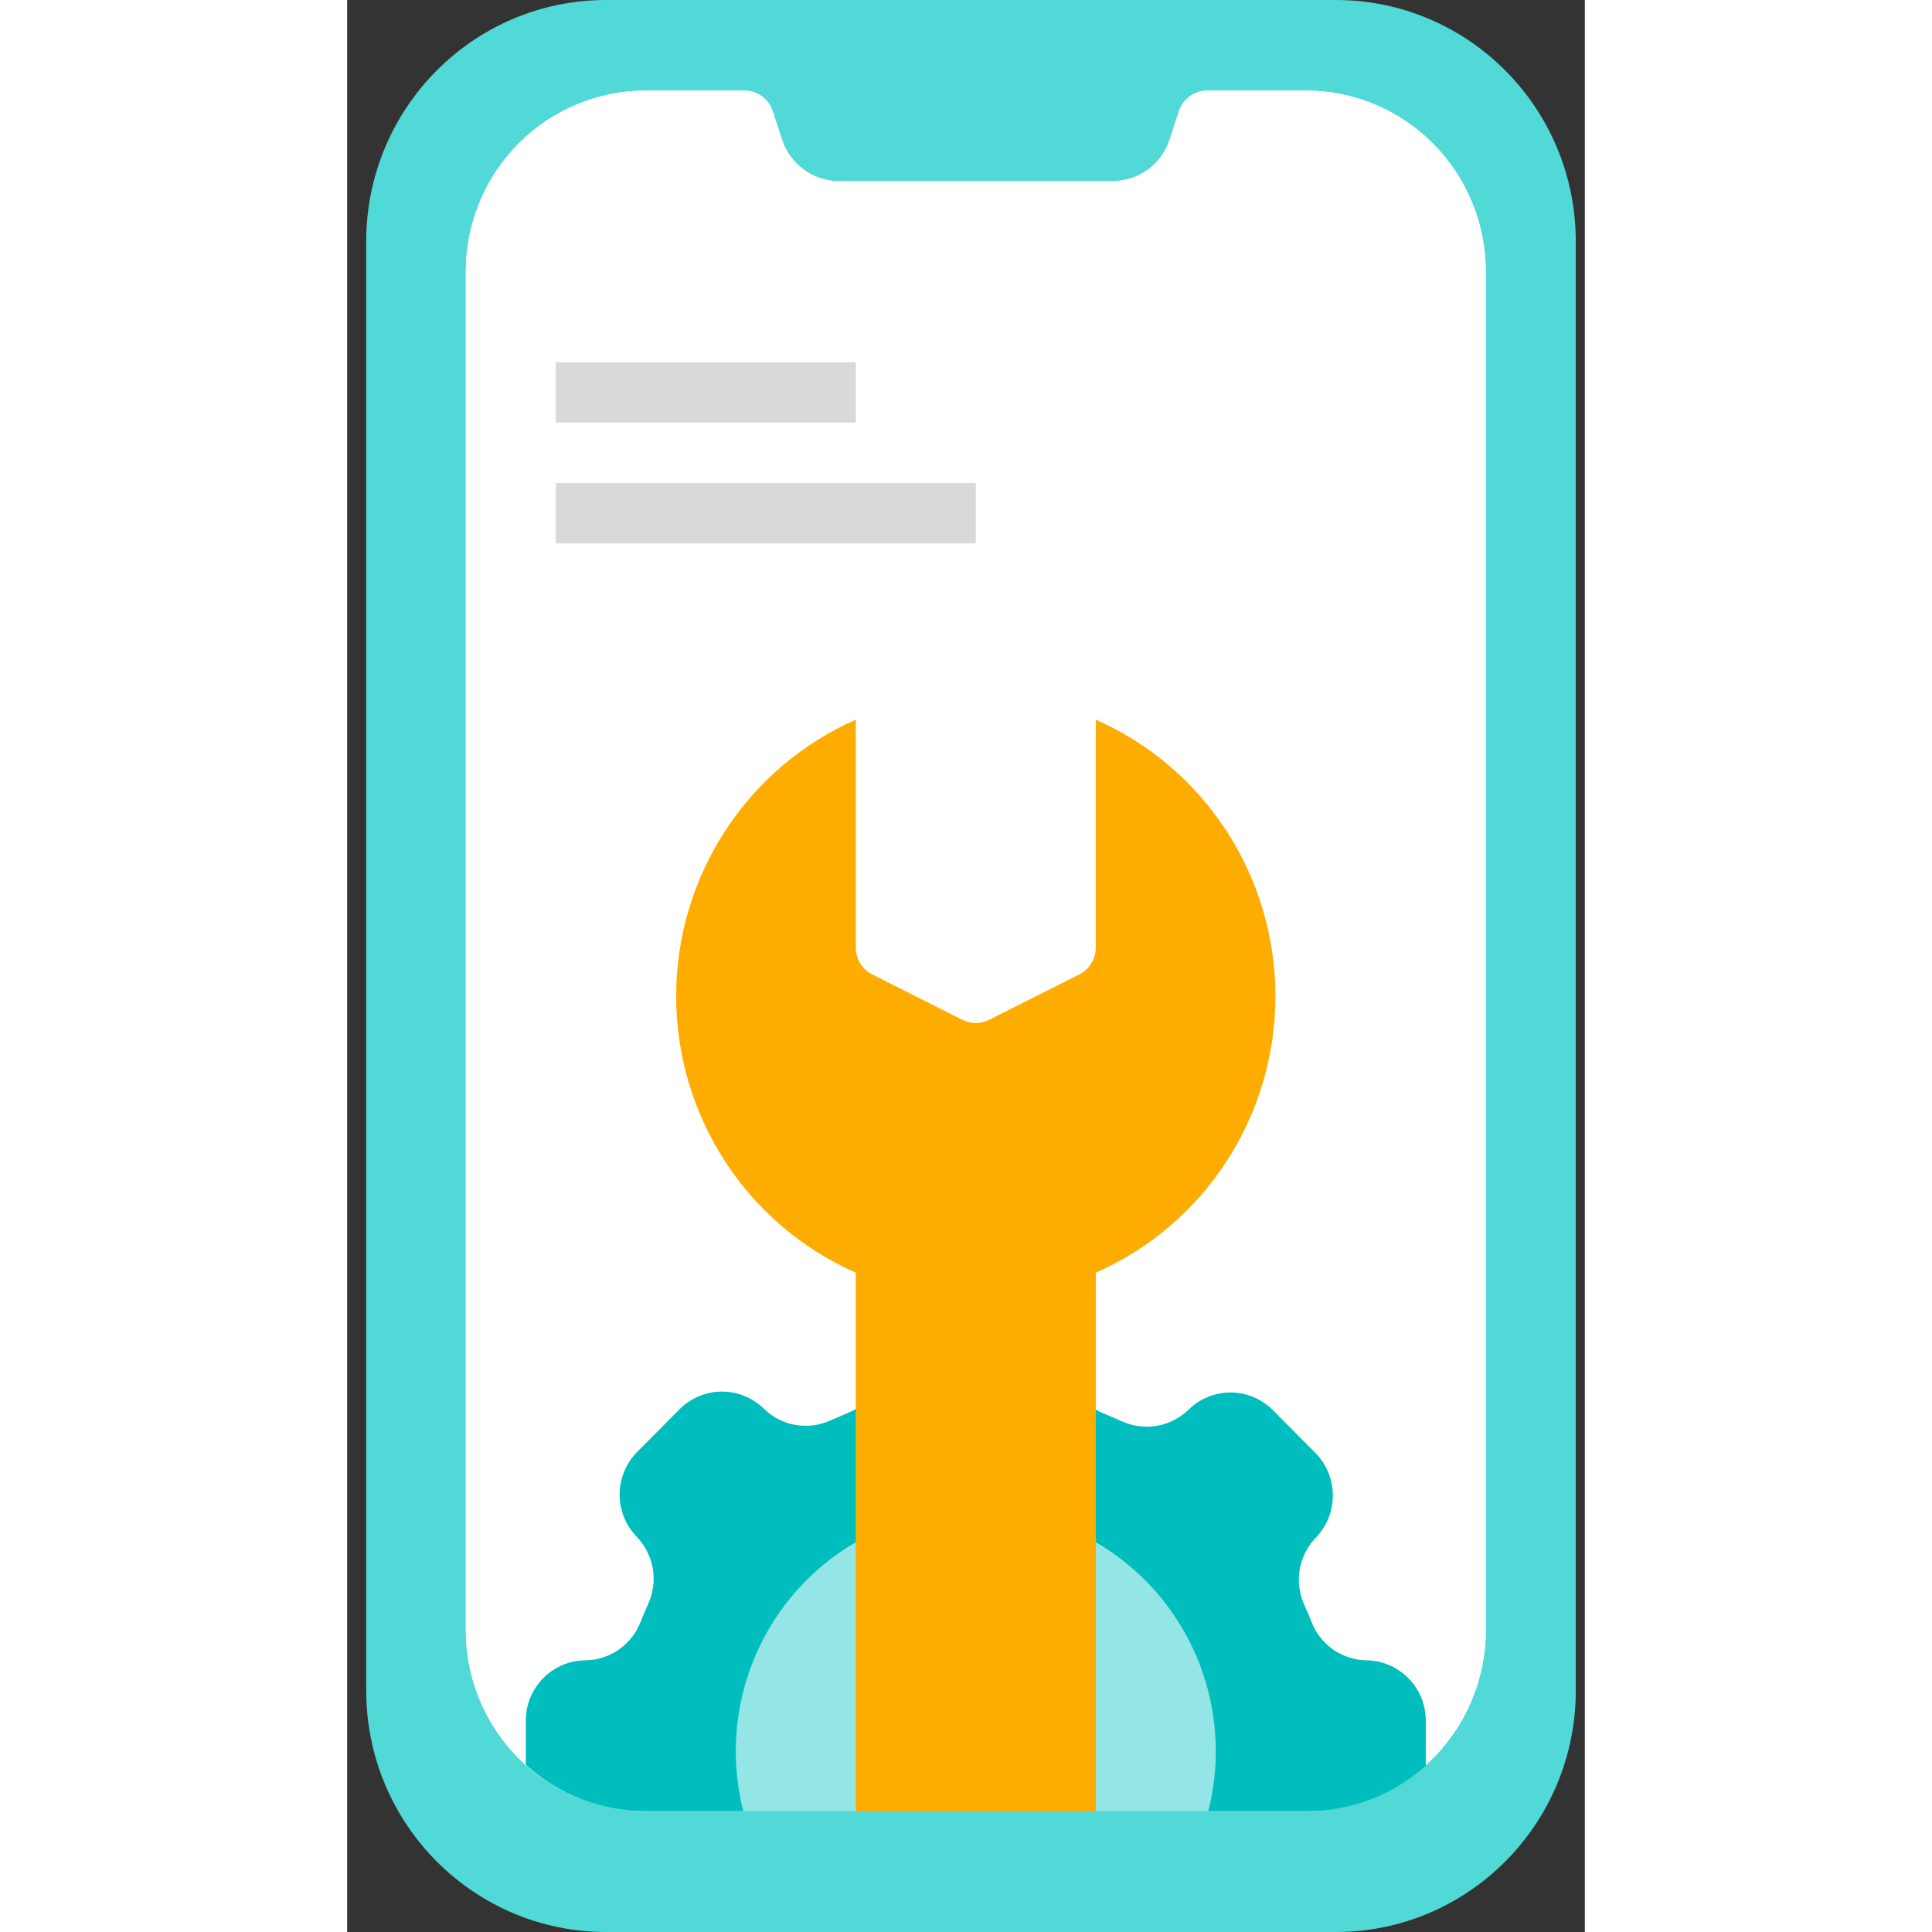 <svg width="50" height="50" viewBox="0 0 41 64" fill="none" xmlns="http://www.w3.org/2000/svg">
<rect x="0" y="0" width="41" height="64" fill="#333333" stroke="none"/>
<path d="M32.75 0H8.581C4.19 0 0.631 3.582 0.631 8V56C0.631 60.418 4.19 64 8.581 64H32.75C37.141 64 40.7 60.418 40.7 56V8C40.7 3.582 37.141 0 32.75 0Z" fill="#50D9D7"/>
<path d="M37.719 9V54C37.719 55.591 37.09 57.117 35.972 58.243C34.854 59.368 33.337 60 31.756 60H9.893C8.311 60 6.795 59.368 5.677 58.243C4.558 57.117 3.93 55.591 3.93 54V9C3.93 7.409 4.558 5.883 5.677 4.757C6.795 3.632 8.311 3 9.893 3H13.162C13.369 3.002 13.57 3.068 13.738 3.19C13.905 3.312 14.03 3.483 14.097 3.68L14.405 4.63C14.536 5.029 14.79 5.376 15.129 5.622C15.467 5.868 15.875 6 16.293 6H25.356C25.774 6 26.181 5.868 26.52 5.622C26.859 5.376 27.113 5.029 27.244 4.63L27.552 3.69C27.617 3.49 27.744 3.315 27.913 3.191C28.083 3.067 28.287 3 28.497 3H31.756C33.337 3 34.854 3.632 35.972 4.757C37.09 5.883 37.719 7.409 37.719 9Z" fill="white"/>
<path d="M37.719 9V54C37.719 55.591 37.09 57.117 35.972 58.243C34.854 59.368 33.337 60 31.756 60H9.893C8.311 60 6.795 59.368 5.677 58.243C4.558 57.117 3.93 55.591 3.93 54V9C3.93 7.409 4.558 5.883 5.677 4.757C6.795 3.632 8.311 3 9.893 3H13.162C13.369 3.002 13.57 3.068 13.738 3.19C13.905 3.312 14.03 3.483 14.097 3.68L14.405 4.63C14.536 5.029 14.79 5.376 15.129 5.622C15.467 5.868 15.875 6 16.293 6H25.356C25.774 6 26.181 5.868 26.52 5.622C26.859 5.376 27.113 5.029 27.244 4.63L27.552 3.69C27.617 3.49 27.744 3.315 27.913 3.191C28.083 3.067 28.287 3 28.497 3H31.756C33.337 3 34.854 3.632 35.972 4.757C37.09 5.883 37.719 7.409 37.719 9Z" fill="white"/>
<path d="M35.731 57V58.49C34.639 59.473 33.221 60.012 31.756 60H9.893C8.423 60.003 7.005 59.454 5.917 58.46V57C5.917 56.47 6.127 55.961 6.5 55.586C6.872 55.211 7.378 55 7.905 55C8.3 54.993 8.684 54.867 9.008 54.639C9.332 54.411 9.581 54.091 9.724 53.72C9.803 53.51 9.893 53.31 9.982 53.11C10.143 52.744 10.191 52.338 10.121 51.944C10.05 51.55 9.863 51.186 9.585 50.9C9.226 50.527 9.026 50.029 9.026 49.51C9.026 48.991 9.226 48.493 9.585 48.12L11.035 46.66C11.406 46.3 11.901 46.098 12.417 46.098C12.932 46.098 13.428 46.3 13.798 46.66C14.082 46.94 14.444 47.128 14.835 47.2C15.227 47.271 15.631 47.222 15.994 47.06L16.601 46.8C16.959 46.654 17.268 46.406 17.488 46.087C17.709 45.767 17.832 45.389 17.843 45C17.843 44.47 18.052 43.961 18.425 43.586C18.798 43.211 19.303 43 19.83 43H21.818C22.345 43 22.851 43.211 23.223 43.586C23.596 43.961 23.805 44.47 23.805 45C23.813 45.398 23.938 45.784 24.164 46.11C24.391 46.436 24.709 46.687 25.078 46.83L25.684 47.09C26.048 47.252 26.451 47.301 26.843 47.23C27.235 47.158 27.596 46.97 27.88 46.69C28.251 46.33 28.746 46.128 29.261 46.128C29.777 46.128 30.272 46.33 30.643 46.69L32.094 48.15C32.452 48.523 32.652 49.021 32.652 49.54C32.652 50.059 32.452 50.557 32.094 50.93C31.815 51.216 31.628 51.58 31.558 51.974C31.487 52.368 31.535 52.774 31.696 53.14C31.786 53.34 31.875 53.54 31.954 53.75C32.099 54.111 32.346 54.422 32.664 54.644C32.981 54.866 33.357 54.989 33.743 55C34.27 55 34.776 55.211 35.149 55.586C35.522 55.961 35.731 56.47 35.731 57Z" fill="#00BEBD"/>
<path d="M28.526 60H13.123C12.822 58.819 12.794 57.584 13.04 56.389C13.286 55.195 13.801 54.074 14.544 53.11C15.287 52.147 16.239 51.367 17.328 50.831C18.416 50.294 19.612 50.016 20.824 50.016C22.036 50.016 23.232 50.294 24.321 50.831C25.409 51.367 26.361 52.147 27.105 53.11C27.848 54.074 28.362 55.195 28.608 56.389C28.855 57.584 28.827 58.819 28.526 60Z" fill="#93E6E5"/>
<path d="M24.799 23.84V31.38C24.8 31.567 24.75 31.75 24.653 31.909C24.557 32.068 24.418 32.196 24.253 32.28L21.271 33.78C21.133 33.85 20.979 33.887 20.824 33.887C20.669 33.887 20.515 33.85 20.377 33.78L17.395 32.28C17.23 32.196 17.091 32.068 16.995 31.909C16.898 31.75 16.848 31.567 16.849 31.38V23.84C15.08 24.62 13.575 25.901 12.518 27.528C11.461 29.155 10.898 31.056 10.898 33C10.898 34.944 11.461 36.845 12.518 38.472C13.575 40.099 15.08 41.38 16.849 42.16V60H24.799V42.16C26.568 41.38 28.073 40.099 29.13 38.472C30.187 36.845 30.75 34.944 30.75 33C30.75 31.056 30.187 29.155 29.13 27.528C28.073 25.901 26.568 24.62 24.799 23.84Z" fill="#FFAC00"/>
<path d="M16.849 12H6.911V14H16.849V12Z" fill="#D9D9D9"/>
<path d="M20.824 16H6.911V18H20.824V16Z" fill="#D9D9D9"/>
</svg>
